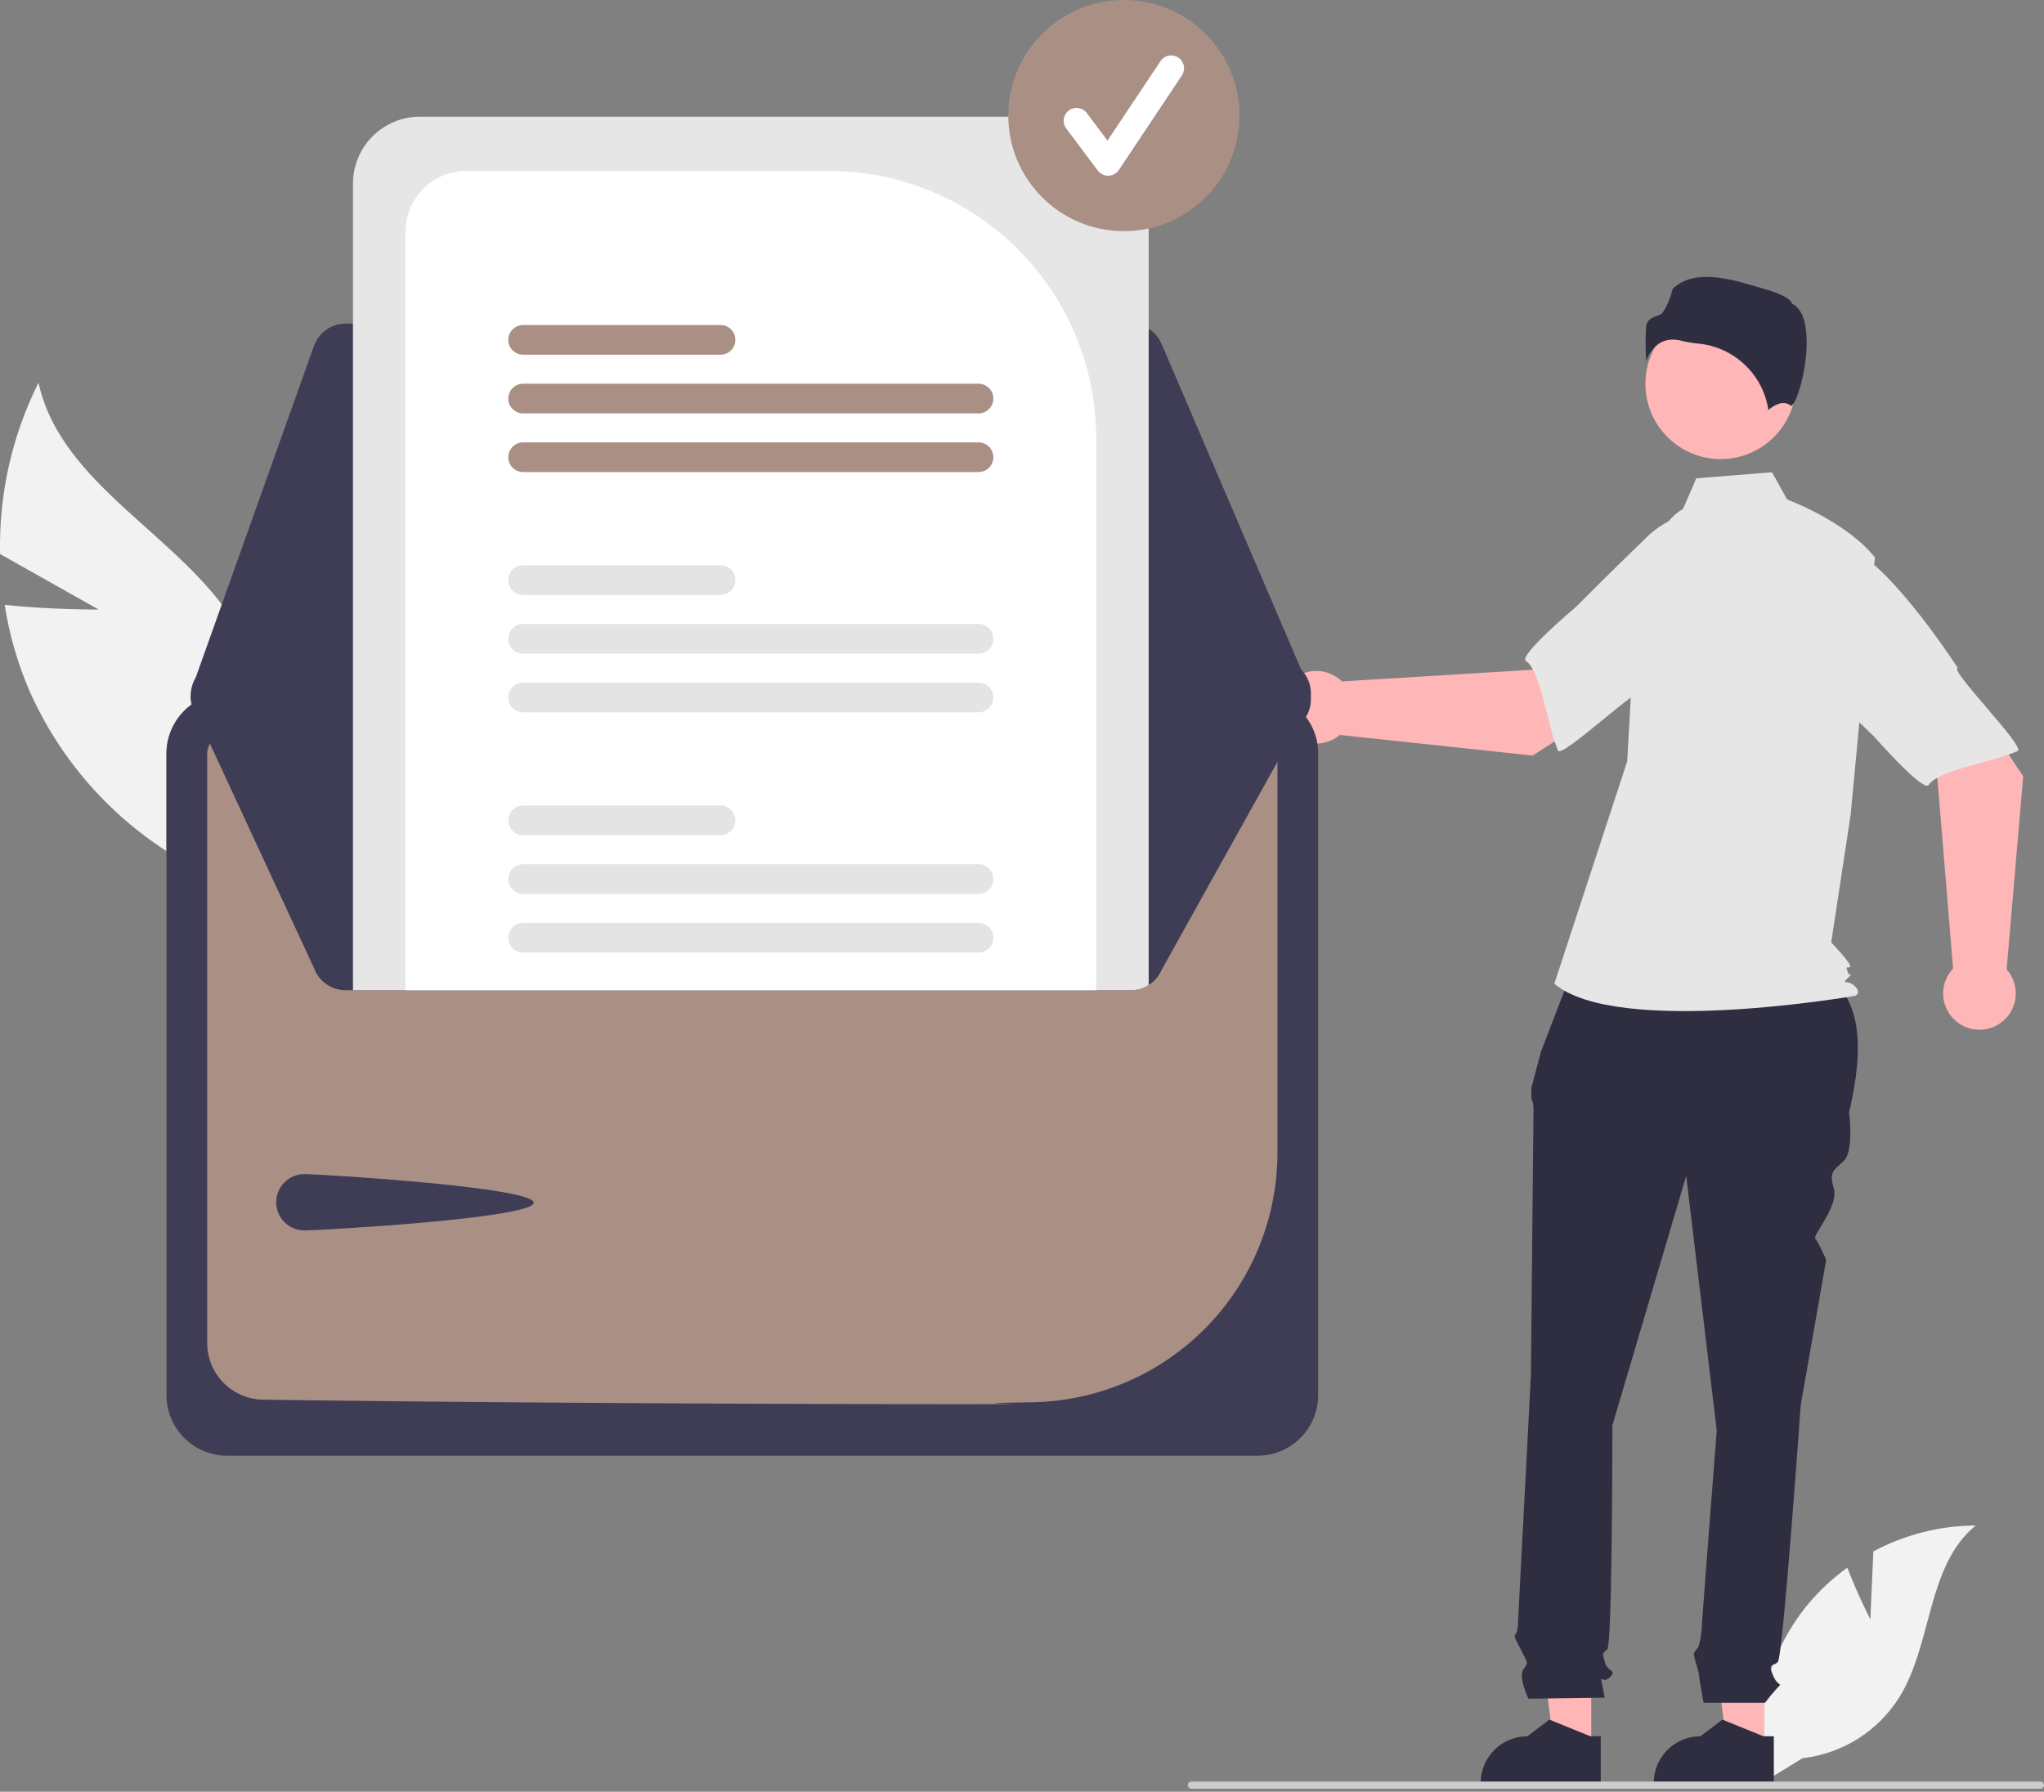 <svg width="300" height="263" viewBox="0 0 300 263" fill="none" xmlns="http://www.w3.org/2000/svg">
<rect x="0" y="0" width="300" height="263" fill="#808080" stroke="none"/>
<g clip-path="url(#clip0_412_865)">
<path d="M14.476 89.472L0.01 81.325C-0.185 72.608 1.751 63.975 5.649 56.176C8.984 71.313 26.535 78.515 34.633 91.731C37.127 95.872 38.658 100.522 39.11 105.335C39.563 110.148 38.927 115.002 37.249 119.536L38.201 131.272C30.724 129.033 23.823 125.199 17.971 120.036C12.119 114.872 7.456 108.502 4.303 101.362C2.574 97.34 1.358 93.116 0.685 88.789C7.429 89.507 14.476 89.472 14.476 89.472Z" fill="#F2F2F2"/>
<path d="M274.513 237.695L274.956 227.722C279.58 225.25 284.737 223.945 289.98 223.919C282.765 229.818 283.666 241.19 278.774 249.124C277.229 251.587 275.15 253.67 272.691 255.22C270.231 256.77 267.454 257.746 264.566 258.077L258.528 261.775C257.699 257.155 257.882 252.411 259.063 247.869C260.244 243.328 262.396 239.096 265.371 235.466C267.059 233.446 268.996 231.647 271.134 230.111C272.58 233.924 274.513 237.695 274.513 237.695Z" fill="#F2F2F2"/>
<path d="M258.954 256.642L253.486 256.642L250.884 235.551L258.955 235.552L258.954 256.642Z" fill="#FFB6B6"/>
<path d="M260.348 261.942L242.718 261.941V261.718C242.718 259.899 243.441 258.153 244.728 256.866C246.014 255.579 247.76 254.856 249.58 254.856L252.801 252.413L258.809 254.857L260.348 254.857L260.348 261.942Z" fill="#2F2E41"/>
<path d="M233.551 256.642L228.083 256.642L225.482 235.551L233.552 235.552L233.551 256.642Z" fill="#FFB6B6"/>
<path d="M234.946 261.942L217.315 261.941V261.718C217.315 259.899 218.038 258.153 219.325 256.866C220.612 255.579 222.357 254.856 224.177 254.856L227.398 252.413L233.407 254.857L234.946 254.857L234.946 261.942Z" fill="#2F2E41"/>
<path d="M231.184 141.34L266.749 142.23C273.504 145.898 273.607 153.839 271.393 163.266C271.393 163.266 272.141 168.87 270.646 170.364C269.152 171.858 268.405 171.858 269.152 174.473C269.899 177.088 265.952 181.359 266.431 181.839C266.911 182.318 268.031 184.933 268.031 184.933L264.296 206.227C264.296 206.227 261.681 243.21 260.934 243.957C260.186 244.704 259.439 243.957 260.186 245.825C260.934 247.692 261.681 246.945 260.934 247.692C260.272 248.406 259.648 249.154 259.066 249.934H250.034C250.034 249.934 249.353 246.198 249.353 245.825C249.353 245.451 248.606 243.21 248.606 242.836C248.606 242.463 249.266 241.802 249.266 241.802C249.494 241.043 249.649 240.263 249.727 239.474C249.727 238.727 251.968 209.962 251.968 209.962L247.485 172.606L236.652 209.215C236.652 209.215 236.652 241.342 235.905 242.089C235.157 242.836 235.157 242.463 235.531 243.957C235.905 245.451 237.399 245.077 236.278 246.198C235.157 247.319 234.784 245.451 235.157 247.319L235.531 249.187L224.324 249.347C224.324 249.347 222.83 246.198 223.577 245.077C224.324 243.957 224.279 244.263 223.368 242.429C222.456 240.595 222.083 240.221 222.456 239.848C222.83 239.474 222.83 237.487 222.83 237.487L224.698 201.744C224.698 201.744 225.071 164.014 225.071 162.893C225.099 162.316 224.993 161.741 224.761 161.212V159.691L226.192 154.301L231.184 141.34Z" fill="#2F2E41"/>
<path d="M252.549 67.388C258.652 67.388 263.599 62.441 263.599 56.338C263.599 50.235 258.652 45.288 252.549 45.288C246.446 45.288 241.498 50.235 241.498 56.338C241.498 62.441 246.446 67.388 252.549 67.388Z" fill="#FFB6B6"/>
<path d="M247.024 74.692C244.643 76.107 243.219 78.707 242.401 81.354C240.888 86.253 239.977 91.318 239.688 96.437L238.825 111.764L228.131 144.398C237.399 152.24 272.236 146.18 272.236 146.18C272.236 146.18 273.306 145.824 272.236 144.755C271.167 143.685 270.126 144.633 271.195 143.563C272.264 142.494 271.527 143.685 271.171 142.616C270.814 141.546 271.171 142.259 271.527 141.903C271.884 141.546 268.768 138.338 268.768 138.338L271.619 119.606L275.184 81.821C270.906 76.474 262.304 73.322 262.304 73.322L260.081 69.321L248.967 70.21L247.024 74.692Z" fill="#E6E6E6"/>
<path d="M245.508 49.853C245.936 49.856 246.361 49.912 246.775 50.019C247.591 50.215 248.42 50.354 249.255 50.435C251.814 50.676 254.217 51.767 256.083 53.534C257.948 55.301 259.167 57.642 259.546 60.183C260.188 59.623 261.649 58.594 262.847 59.551C262.865 59.566 262.876 59.574 262.918 59.554C263.713 59.176 265.125 54.532 265.168 50.444C265.19 48.273 264.849 45.502 263.094 44.624L263.001 44.578L262.977 44.477C262.859 43.989 261.549 43.156 259.272 42.507C255.134 41.329 248.965 39.032 245.492 42.412C245.229 43.551 244.374 45.989 243.51 46.265C242.553 46.571 241.727 46.835 241.597 48.008C241.488 49.678 241.496 51.354 241.62 53.023C241.944 52.002 242.581 51.108 243.44 50.467C244.05 50.056 244.772 49.842 245.508 49.853Z" fill="#2F2E41"/>
<path d="M224.94 110.911L242.991 99.35L233.899 87.265L224.922 98.308L196.951 100.023C196.215 99.296 195.283 98.799 194.27 98.591C193.256 98.385 192.204 98.477 191.242 98.857C190.28 99.238 189.45 99.89 188.852 100.734C188.254 101.578 187.915 102.578 187.876 103.612C187.837 104.646 188.099 105.669 188.631 106.556C189.163 107.443 189.942 108.156 190.872 108.609C191.802 109.061 192.844 109.233 193.871 109.103C194.897 108.974 195.863 108.548 196.652 107.879L224.94 110.911Z" fill="#FFB6B6"/>
<path d="M259.744 83.215C260.792 89.555 241.008 101.662 241.008 101.662C241.008 100.174 229.2 111.408 228.667 110.174C227.152 106.666 226.087 98.358 223.97 97.028C222.759 96.268 231.261 89.124 231.261 89.124C231.261 89.124 235.71 84.641 241.55 78.986C243.171 77.357 245.178 76.165 247.385 75.52C249.591 74.875 251.924 74.799 254.168 75.298C254.168 75.298 258.697 76.874 259.744 83.215Z" fill="#E6E6E6"/>
<path d="M296.95 113.945L285.01 96.143L273.12 105.488L284.35 114.23L286.658 142.159C285.946 142.91 285.469 143.851 285.283 144.869C285.097 145.887 285.212 146.937 285.613 147.89C286.014 148.844 286.683 149.661 287.54 150.24C288.397 150.82 289.404 151.138 290.438 151.155C291.472 151.173 292.489 150.889 293.365 150.338C294.241 149.787 294.937 148.994 295.37 148.054C295.802 147.114 295.952 146.069 295.801 145.046C295.65 144.022 295.204 143.065 294.518 142.291L296.95 113.945Z" fill="#FFB6B6"/>
<path d="M268.523 79.735C274.84 78.553 287.363 98.077 287.363 98.077C285.875 98.108 297.357 109.676 296.135 110.235C292.66 111.824 284.376 113.064 283.091 115.209C282.357 116.435 275.034 108.087 275.034 108.087C275.034 108.087 270.458 103.733 264.681 98.015C263.018 96.428 261.783 94.447 261.092 92.255C260.4 90.063 260.275 87.732 260.727 85.478C260.727 85.478 262.207 80.917 268.523 79.735Z" fill="#E6E6E6"/>
<path d="M300 262.03C300 262.099 299.987 262.168 299.96 262.233C299.934 262.297 299.895 262.355 299.846 262.405C299.796 262.454 299.738 262.493 299.674 262.519C299.609 262.546 299.54 262.559 299.471 262.559H174.864C174.724 262.559 174.589 262.503 174.49 262.404C174.391 262.305 174.335 262.17 174.335 262.03C174.335 261.89 174.391 261.755 174.49 261.656C174.589 261.557 174.724 261.501 174.864 261.501H299.471C299.54 261.501 299.609 261.514 299.674 261.541C299.738 261.567 299.796 261.606 299.846 261.655C299.895 261.705 299.934 261.763 299.96 261.827C299.987 261.892 300 261.96 300 262.03Z" fill="#CCCCCC"/>
<path d="M184.566 101.713H33.339C30.976 101.715 28.711 102.655 27.04 104.326C25.369 105.997 24.43 108.262 24.427 110.624V204.778C24.43 207.141 25.369 209.406 27.04 211.076C28.711 212.747 30.976 213.687 33.339 213.689H184.566C186.929 213.687 189.194 212.747 190.865 211.076C192.535 209.406 193.475 207.141 193.478 204.778V110.624C193.475 108.262 192.535 105.997 190.865 104.326C189.194 102.655 186.929 101.715 184.566 101.713Z" fill="#AA9084"/>
<path d="M184.566 101.713H33.339C30.976 101.715 28.711 102.655 27.04 104.326C25.369 105.997 24.43 108.262 24.427 110.624V204.778C24.43 207.141 25.369 209.406 27.04 211.076C28.711 212.747 30.976 213.687 33.339 213.689H184.566C186.929 213.687 189.194 212.747 190.865 211.076C192.535 209.406 193.475 207.141 193.478 204.778V110.624C193.475 108.262 192.535 105.997 190.865 104.326C189.194 102.655 186.929 101.715 184.566 101.713ZM187.491 169.344C187.454 178.93 183.663 188.119 176.929 194.941C170.196 201.763 161.057 205.674 151.473 205.836C136.128 206.036 159.963 206.113 141.456 206.113C99.137 206.113 55.009 205.709 38.545 205.447C36.379 205.402 34.316 204.512 32.797 202.968C31.277 201.423 30.422 199.345 30.414 197.179V110.631C30.415 109.856 30.723 109.112 31.271 108.562C31.819 108.013 32.562 107.703 33.338 107.7H184.56C185.336 107.701 186.079 108.009 186.629 108.557C187.178 109.105 187.488 109.848 187.491 110.624V169.344Z" fill="#3F3D56"/>
<path d="M165.95 47.496H50.731C49.711 47.498 48.717 47.814 47.884 48.401C47.051 48.989 46.419 49.819 46.076 50.779L28.281 100.703C28.015 101.449 27.933 102.247 28.04 103.03C28.146 103.814 28.44 104.561 28.895 105.208C29.351 105.855 29.955 106.383 30.657 106.747C31.359 107.112 32.138 107.303 32.929 107.305L187.457 107.579H187.464C188.282 107.579 189.087 107.376 189.807 106.988C190.527 106.6 191.139 106.04 191.59 105.357C192.04 104.675 192.313 103.891 192.386 103.076C192.459 102.262 192.328 101.442 192.006 100.69L170.492 50.492C170.112 49.602 169.479 48.844 168.671 48.312C167.864 47.779 166.918 47.495 165.95 47.496Z" fill="#3F3D56"/>
<path d="M192.406 101.774C192.406 102.444 192.27 103.106 192.006 103.721L170.494 142.363C170.111 143.25 169.477 144.007 168.669 144.538C167.862 145.07 166.917 145.354 165.95 145.355H50.733C49.713 145.354 48.718 145.038 47.884 144.451C47.05 143.864 46.418 143.034 46.074 142.074L28.282 103.708C28.064 103.097 27.969 102.449 28.001 101.801C28.034 101.152 28.194 100.517 28.472 99.931C28.75 99.344 29.141 98.819 29.623 98.384C30.105 97.949 30.667 97.613 31.279 97.395C31.807 97.204 32.365 97.107 32.928 97.106L51.804 97.071L59.508 97.058L160.887 96.88L168.595 96.866L187.458 96.831H187.463C188.774 96.831 190.031 97.352 190.958 98.279C191.885 99.206 192.406 100.463 192.406 101.774Z" fill="#3F3D56"/>
<path d="M44.676 172.339C46.961 172.339 78.336 174.256 78.336 176.541C78.336 178.826 46.961 180.613 44.676 180.613C43.579 180.613 42.526 180.177 41.751 179.401C40.975 178.625 40.539 177.573 40.539 176.476C40.539 175.378 40.975 174.326 41.751 173.55C42.526 172.775 43.579 172.339 44.676 172.339Z" fill="#3F3D56"/>
<path d="M158.775 17.125H61.624C59.021 17.128 56.525 18.163 54.684 20.005C52.843 21.846 51.807 24.342 51.804 26.945V145.355H165.95C166.888 145.358 167.806 145.091 168.595 144.586V26.945C168.592 24.342 167.557 21.846 165.716 20.005C163.875 18.163 161.379 17.128 158.775 17.125Z" fill="#E6E6E6"/>
<path d="M121.694 25.087H68.453C66.082 25.089 63.809 26.032 62.132 27.708C60.455 29.384 59.512 31.656 59.508 34.027V145.355H160.887V64.28C160.875 53.889 156.742 43.927 149.394 36.58C142.047 29.232 132.085 25.099 121.694 25.087Z" fill="white"/>
<path d="M143.615 135.468H76.78C76.202 135.468 75.648 135.697 75.239 136.106C74.831 136.514 74.601 137.068 74.601 137.646C74.601 138.224 74.831 138.778 75.239 139.187C75.648 139.595 76.202 139.825 76.78 139.825H143.615C144.193 139.825 144.747 139.595 145.156 139.187C145.564 138.778 145.794 138.224 145.794 137.646C145.794 137.068 145.564 136.514 145.156 136.106C144.747 135.697 144.193 135.468 143.615 135.468Z" fill="#E4E4E4"/>
<path d="M143.615 126.852H76.78C76.201 126.852 75.647 127.082 75.238 127.491C74.829 127.9 74.599 128.454 74.599 129.033C74.599 129.611 74.829 130.166 75.238 130.575C75.647 130.984 76.201 131.213 76.78 131.213H143.615C144.194 131.213 144.748 130.984 145.157 130.575C145.566 130.166 145.796 129.611 145.796 129.033C145.796 128.454 145.566 127.9 145.157 127.491C144.748 127.082 144.194 126.852 143.615 126.852Z" fill="#E4E4E4"/>
<path d="M105.752 118.241H76.78C76.202 118.241 75.648 118.47 75.239 118.879C74.831 119.288 74.601 119.842 74.601 120.419C74.601 120.997 74.831 121.551 75.239 121.96C75.648 122.368 76.202 122.598 76.78 122.598H105.752C106.33 122.598 106.884 122.368 107.292 121.96C107.701 121.551 107.93 120.997 107.93 120.419C107.93 119.842 107.701 119.288 107.292 118.879C106.884 118.47 106.33 118.241 105.752 118.241Z" fill="#E4E4E4"/>
<path d="M143.615 100.201H76.78C76.201 100.201 75.647 100.43 75.238 100.839C74.829 101.248 74.599 101.803 74.599 102.381C74.599 102.959 74.829 103.514 75.238 103.923C75.647 104.332 76.201 104.562 76.78 104.562H143.615C144.194 104.562 144.748 104.332 145.157 103.923C145.566 103.514 145.796 102.959 145.796 102.381C145.796 101.803 145.566 101.248 145.157 100.839C144.748 100.43 144.194 100.201 143.615 100.201Z" fill="#E4E4E4"/>
<path d="M143.615 91.589H76.78C76.202 91.589 75.648 91.819 75.239 92.227C74.831 92.636 74.601 93.19 74.601 93.768C74.601 94.346 74.831 94.9 75.239 95.308C75.648 95.717 76.202 95.946 76.78 95.946H143.615C144.193 95.946 144.747 95.717 145.156 95.308C145.564 94.9 145.794 94.346 145.794 93.768C145.794 93.19 145.564 92.636 145.156 92.227C144.747 91.819 144.193 91.589 143.615 91.589Z" fill="#E4E4E4"/>
<path d="M105.752 82.974H76.78C76.201 82.974 75.647 83.203 75.238 83.612C74.829 84.021 74.599 84.576 74.599 85.154C74.599 85.733 74.829 86.287 75.238 86.696C75.647 87.105 76.201 87.335 76.78 87.335H105.752C106.33 87.335 106.885 87.105 107.294 86.696C107.703 86.287 107.932 85.733 107.932 85.154C107.932 84.576 107.703 84.021 107.294 83.612C106.885 83.203 106.33 82.974 105.752 82.974Z" fill="#E4E4E4"/>
<path d="M143.615 64.933H76.78C76.201 64.933 75.647 65.163 75.238 65.572C74.829 65.981 74.599 66.535 74.599 67.114C74.599 67.692 74.829 68.247 75.238 68.656C75.647 69.065 76.201 69.294 76.78 69.294H143.615C144.194 69.294 144.748 69.065 145.157 68.656C145.566 68.247 145.796 67.692 145.796 67.114C145.796 66.535 145.566 65.981 145.157 65.572C144.748 65.163 144.194 64.933 143.615 64.933Z" fill="#AA9084"/>
<path d="M143.615 56.322H76.78C76.201 56.322 75.647 56.552 75.238 56.961C74.829 57.37 74.599 57.924 74.599 58.503C74.599 59.081 74.829 59.636 75.238 60.045C75.647 60.453 76.201 60.683 76.78 60.683H143.615C144.194 60.683 144.748 60.453 145.157 60.045C145.566 59.636 145.796 59.081 145.796 58.503C145.796 57.924 145.566 57.37 145.157 56.961C144.748 56.552 144.194 56.322 143.615 56.322Z" fill="#AA9084"/>
<path d="M105.752 47.706H76.78C76.201 47.706 75.647 47.936 75.238 48.345C74.829 48.754 74.599 49.309 74.599 49.887C74.599 50.465 74.829 51.02 75.238 51.429C75.647 51.838 76.201 52.068 76.78 52.068H105.752C106.33 52.068 106.885 51.838 107.294 51.429C107.703 51.02 107.932 50.465 107.932 49.887C107.932 49.309 107.703 48.754 107.294 48.345C106.885 47.936 106.33 47.706 105.752 47.706Z" fill="#AA9084"/>
<path d="M164.953 33.932C174.323 33.932 181.919 26.336 181.919 16.966C181.919 7.596 174.323 0 164.953 0C155.583 0 147.987 7.596 147.987 16.966C147.987 26.336 155.583 33.932 164.953 33.932Z" fill="#AA9084"/>
<path d="M162.639 25.796C162.346 25.796 162.057 25.727 161.795 25.596C161.533 25.465 161.305 25.275 161.129 25.041L156.501 18.869C156.351 18.671 156.242 18.445 156.18 18.205C156.118 17.965 156.104 17.714 156.139 17.468C156.173 17.223 156.256 16.986 156.383 16.772C156.509 16.559 156.676 16.372 156.875 16.223C157.074 16.074 157.3 15.966 157.54 15.904C157.781 15.843 158.031 15.829 158.277 15.865C158.522 15.9 158.759 15.984 158.972 16.111C159.186 16.238 159.372 16.406 159.52 16.605L162.548 20.642L170.326 8.976C170.603 8.559 171.035 8.27 171.526 8.172C172.017 8.074 172.526 8.175 172.943 8.453C173.359 8.73 173.648 9.162 173.747 9.653C173.845 10.143 173.744 10.653 173.466 11.07L164.209 24.955C164.042 25.206 163.816 25.414 163.552 25.56C163.288 25.706 162.993 25.787 162.691 25.795C162.674 25.795 162.656 25.796 162.639 25.796Z" fill="white"/>
</g>
<defs>
<clipPath id="clip0_412_865">
<rect width="300" height="262.559" fill="white"/>
</clipPath>
</defs>
</svg>
